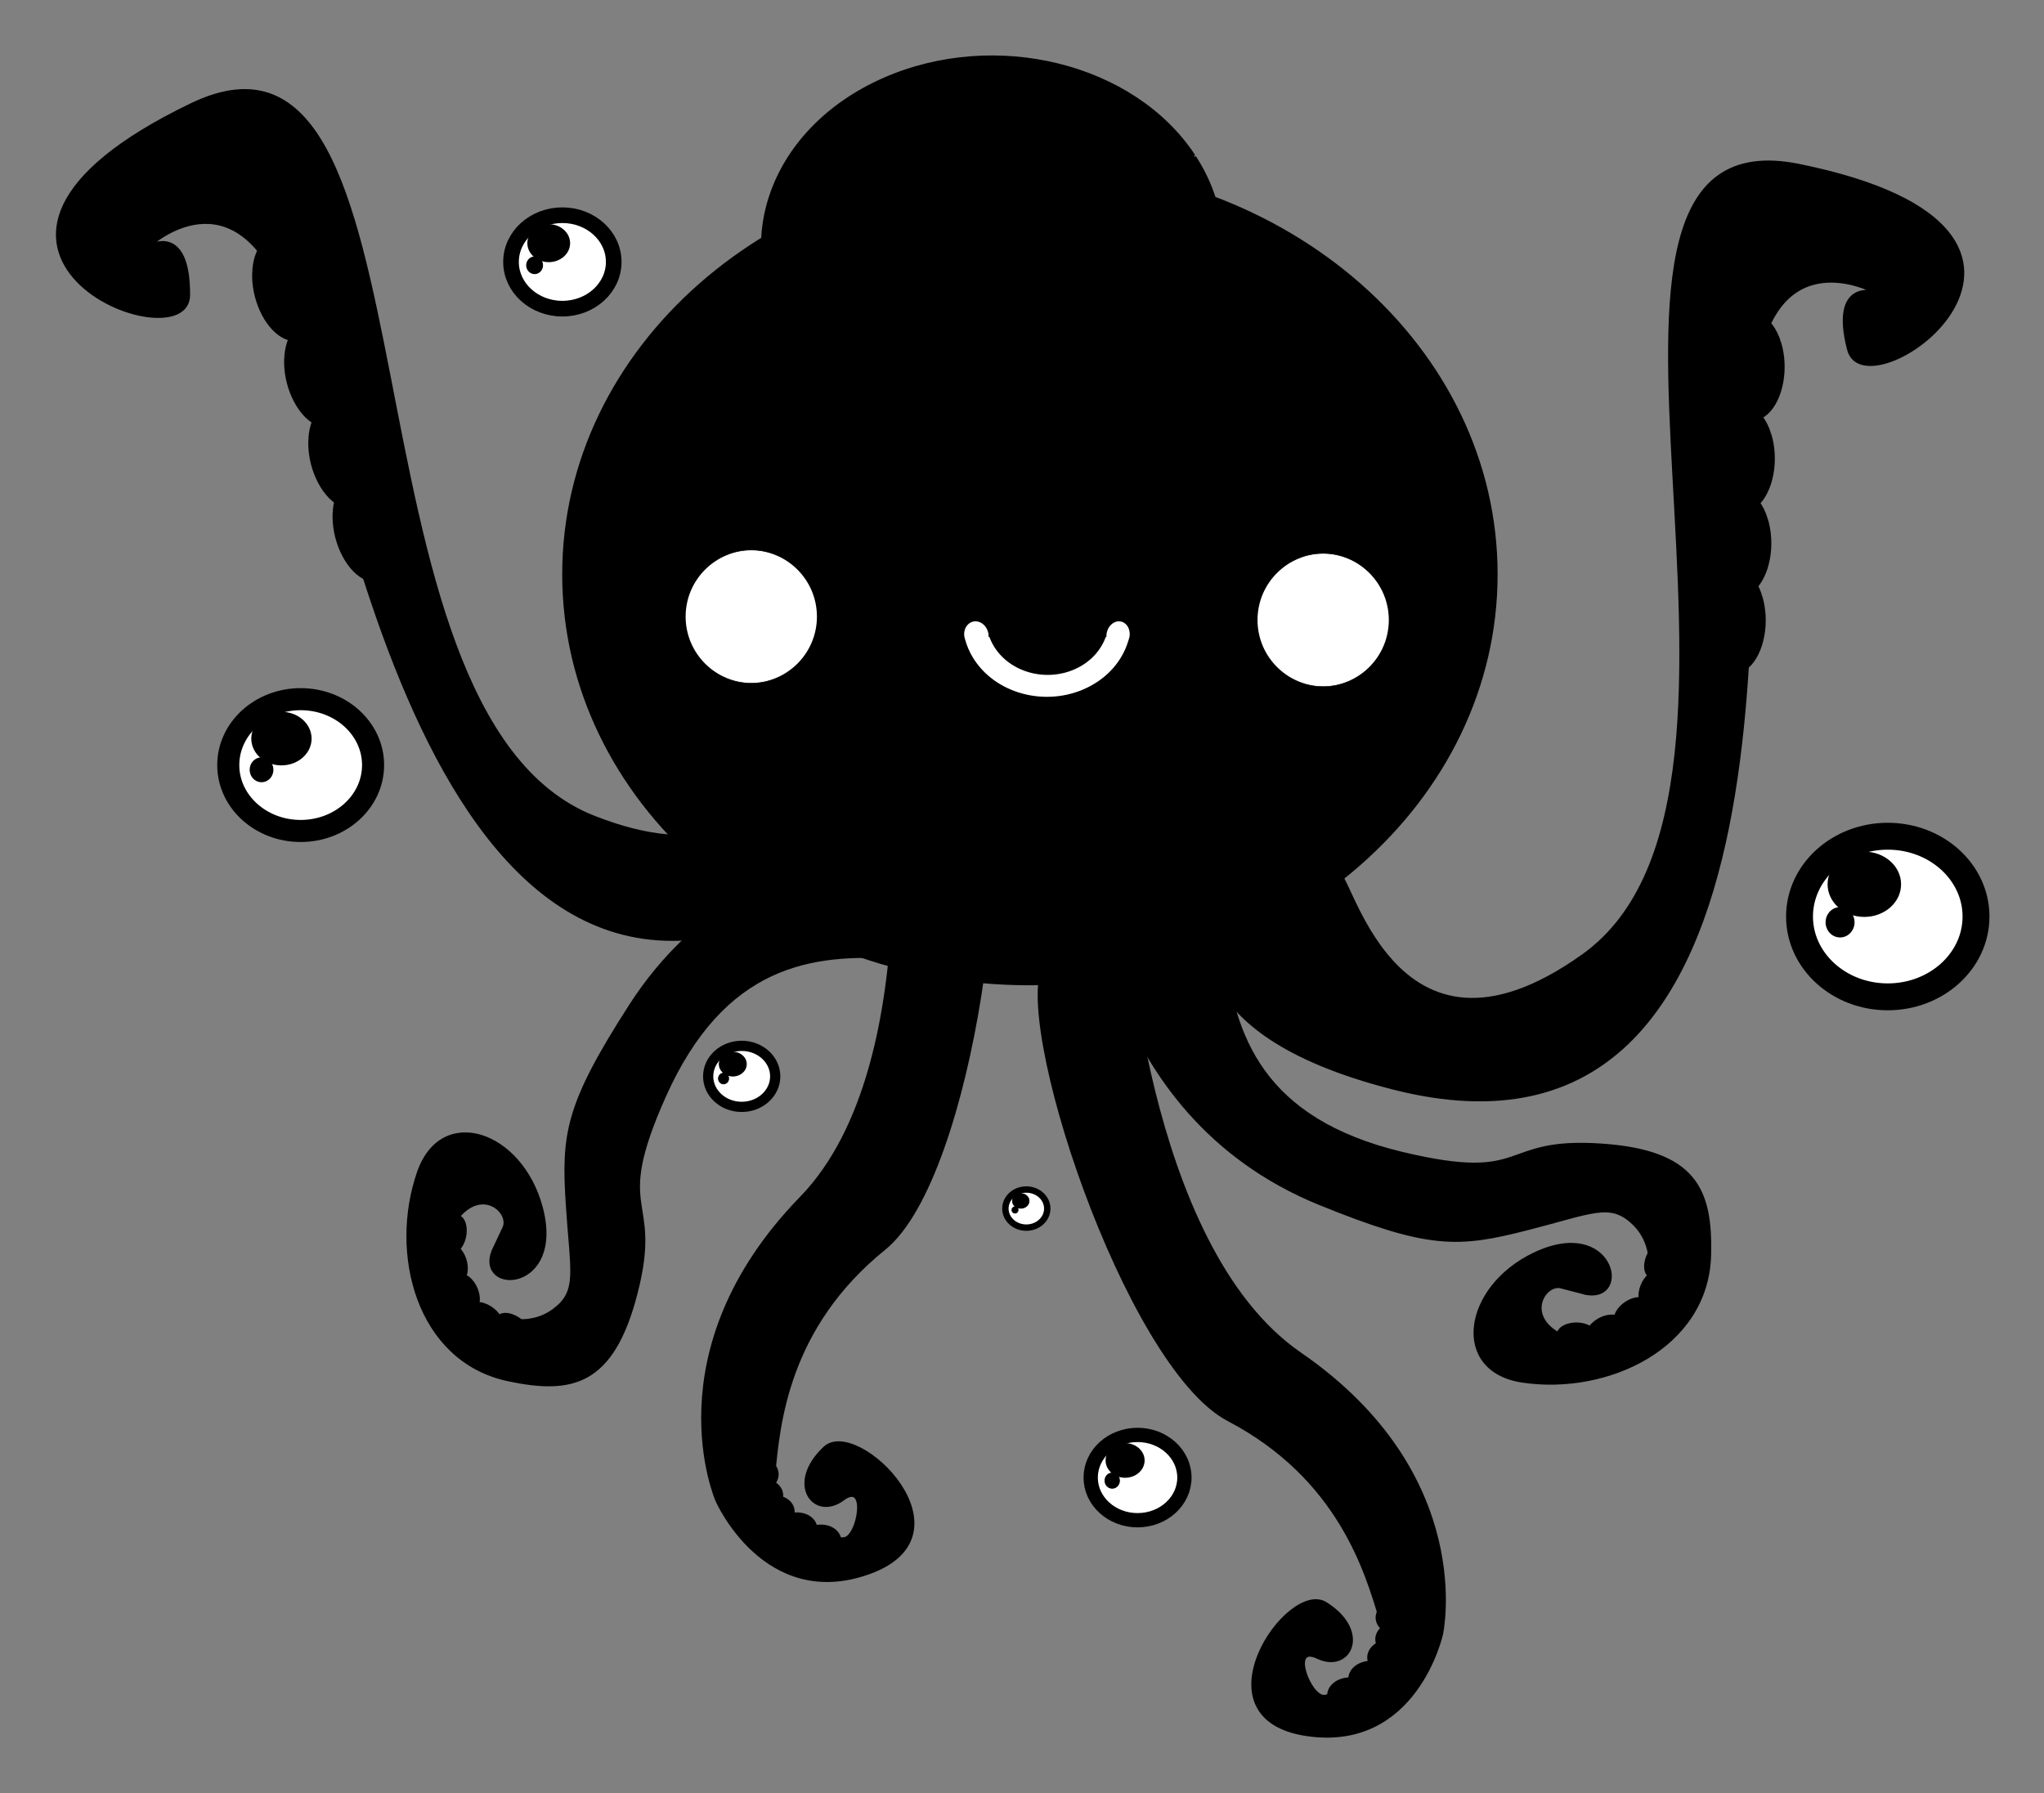 <?xml version="1.0" encoding="UTF-8" standalone="no"?>
<!-- Created with Inkscape (http://www.inkscape.org/) -->

<svg
   xmlns:dc="http://purl.org/dc/elements/1.1/"
   xmlns:cc="http://creativecommons.org/ns#"
   xmlns:rdf="http://www.w3.org/1999/02/22-rdf-syntax-ns#"
   xmlns:svg="http://www.w3.org/2000/svg"
   xmlns="http://www.w3.org/2000/svg"
   xmlns:sodipodi="http://sodipodi.sourceforge.net/DTD/sodipodi-0.dtd"
   xmlns:inkscape="http://www.inkscape.org/namespaces/inkscape"
   width="737.232"
   height="646.729"
   id="svg2"
   version="1.1"
   inkscape:version="0.48.4 r9939"
   sodipodi:docname="greppy.svg"
   inkscape:export-filename="/home/jack/Desktop/X/Projects/Coding/Node.js/greppy/greppy-demo/public/img/logos/thumbs/greppy.png"
   inkscape:export-xdpi="31.740337"
   inkscape:export-ydpi="31.740337">
  <rect width="100%" height="100%" fill="#808080" stroke="none"/>
  <defs
     id="defs4" />
  <sodipodi:namedview
     id="base"
     pagecolor="#ffffff"
     bordercolor="#666666"
     borderopacity="1.0"
     inkscape:pageopacity="0.0"
     inkscape:pageshadow="2"
     inkscape:zoom="0.98994949"
     inkscape:cx="225.10754"
     inkscape:cy="358.40319"
     inkscape:document-units="px"
     inkscape:current-layer="layer1"
     showgrid="false"
     inkscape:window-width="1920"
     inkscape:window-height="1025"
     inkscape:window-x="-3"
     inkscape:window-y="32"
     inkscape:window-maximized="1"
     fit-margin-top="20"
     fit-margin-left="20"
     fit-margin-right="20"
     fit-margin-bottom="20" />
  <g
     inkscape:label="Ebene 1"
     inkscape:groupmode="layer"
     id="layer1"
     transform="translate(17.409,-269.184)">
    <path
       sodipodi:type="arc"
       style="fill:#000000;fill-opacity:1;stroke:#000000;stroke-width:1;stroke-linecap:butt;stroke-miterlimit:4;stroke-opacity:1;stroke-dasharray:none"
       id="path2985"
       sodipodi:cx="390.42395"
       sodipodi:cy="520.26434"
       sodipodi:rx="168.1904"
       sodipodi:ry="147.7348"
       d="m 558.614,520.264 c 0,81.592 -75.301,147.735 -168.19,147.735 -92.889,0 -168.19,-66.143 -168.19,-147.735 0,-81.592 75.301,-147.735 168.19,-147.735 92.889,0 168.19,66.143 168.19,147.735 z"
       transform="translate(-36.365,-43.942)" />
    <path
       sodipodi:type="arc"
       style="fill:#ffffff;fill-opacity:1;stroke:#000000;stroke-width:1;stroke-linecap:butt;stroke-miterlimit:4;stroke-opacity:1;stroke-dasharray:none"
       id="path2987"
       sodipodi:cx="279.30719"
       sodipodi:cy="595.26813"
       sodipodi:rx="32.324883"
       sodipodi:ry="125.76399"
       d="m 311.632,595.268 c 0,69.458 -14.472,125.764 -32.325,125.764 -17.853,0 -32.325,-56.306 -32.325,-125.764 0,-69.458 14.472,-125.764 32.325,-125.764 17.853,0 32.325,56.306 32.325,125.764 z"
       transform="matrix(0.744,0,0,0.191,45.758,377.888)" />
    <path
       sodipodi:type="arc"
       style="fill:#ffffff;fill-opacity:1;stroke:#000000;stroke-width:1;stroke-linecap:butt;stroke-miterlimit:4;stroke-opacity:1;stroke-dasharray:none"
       id="path2987-5"
       sodipodi:cx="279.30719"
       sodipodi:cy="595.26813"
       sodipodi:rx="32.324883"
       sodipodi:ry="125.76399"
       d="m 311.632,595.268 c 0,69.458 -14.472,125.764 -32.325,125.764 -17.853,0 -32.325,-56.306 -32.325,-125.764 0,-69.458 14.472,-125.764 32.325,-125.764 17.853,0 32.325,56.306 32.325,125.764 z"
       transform="matrix(0.744,0,0,0.191,252.029,379.107)" />
    <path
       style="fill:#ffffff;fill-opacity:1;stroke:#000000;stroke-width:0.671;stroke-linecap:butt;stroke-miterlimit:4;stroke-opacity:1;stroke-dasharray:none"
       d="m 386.393,492.946 c -1.453,-0.078 -2.97,0.674 -4,2.156 -0.728,1.047 -1.076,2.291 -1.094,3.5 l -0.125,0 c -1.632,4.704 -5.224,8.872 -10.469,11.375 -10.586,5.052 -23.75,1.486 -29.406,-7.969 -0.664,-1.109 -1.19,-2.248 -1.594,-3.406 l -0.188,0 c -0.019,-1.207 -0.398,-2.455 -1.156,-3.5 -1.717,-2.368 -4.704,-2.855 -6.688,-1.094 -1.254,1.114 -1.826,2.861 -1.625,4.594 l -0.031,0 c 0.043,0.2 0.108,0.394 0.156,0.594 0.043,0.199 0.093,0.398 0.156,0.594 0.602,2.233 1.513,4.443 2.781,6.562 7.997,13.367 26.596,18.392 41.562,11.25 7.78,-3.713 13.019,-9.985 15.156,-17.031 0.014,-0.03 0.018,-0.064 0.031,-0.094 0.041,-0.136 0.087,-0.27 0.125,-0.406 0.155,-0.428 0.283,-0.869 0.344,-1.312 0.007,-0.052 0.025,-0.104 0.031,-0.156 0.193,-1.736 -0.328,-3.478 -1.531,-4.594 -0.714,-0.661 -1.566,-1.016 -2.438,-1.062 z"
       id="path3007"
       inkscape:connector-curvature="0" />
    <g
       id="g3139">
      <path
         sodipodi:nodetypes="cssscsscc"
         inkscape:connector-curvature="0"
         id="path3103"
         d="m 465,584.505 c 3.948,-5.089 18.85,79.112 88.571,29.286 84.127,-60.12 -22.776,-305.441 77.857,-285 117.815,23.931 24.286,91.429 17.857,66.429 -6.429,-25 9.286,-20.714 9.286,-20.714 0,0 -36.429,-20 -42.857,30.714 C 609.286,455.934 639.288,701.099 485,661.648 403.07,640.698 425.111,602.664 411.429,609.505 z"
         style="fill:#000000;stroke:#000000;stroke-width:1px;stroke-linecap:butt;stroke-linejoin:miter;stroke-opacity:1" />
      <path
         transform="matrix(0.72,0,0,0.908,171.896,26.776)"
         sodipodi:open="true"
         sodipodi:end="12.07019"
         sodipodi:start="5.7924474"
         d="m 628.71,402.805 c 4.141,10.21 1.215,22.91 -6.534,28.365 -7.75,5.456 -17.389,1.601 -21.53,-8.609 -4.141,-10.21 -1.215,-22.91 6.534,-28.365 7.72,-5.435 17.322,-1.633 21.489,8.508"
         sodipodi:ry="20.960665"
         sodipodi:rx="15.909903"
         sodipodi:cy="412.68307"
         sodipodi:cx="614.6778"
         id="path3105"
         style="fill:#000000;fill-opacity:1;stroke:#000000;stroke-width:1;stroke-linecap:butt;stroke-miterlimit:4;stroke-opacity:1;stroke-dasharray:none"
         sodipodi:type="arc" />
      <path
         transform="matrix(0.72,0,0,0.908,168.36,59.858)"
         sodipodi:open="true"
         sodipodi:end="12.07019"
         sodipodi:start="5.7924474"
         d="m 628.71,402.805 c 4.141,10.21 1.215,22.91 -6.534,28.365 -7.75,5.456 -17.389,1.601 -21.53,-8.609 -4.141,-10.21 -1.215,-22.91 6.534,-28.365 7.72,-5.435 17.322,-1.633 21.489,8.508"
         sodipodi:ry="20.960665"
         sodipodi:rx="15.909903"
         sodipodi:cy="412.68307"
         sodipodi:cx="614.6778"
         id="path3105-6"
         style="fill:#000000;fill-opacity:1;stroke:#000000;stroke-width:1;stroke-linecap:butt;stroke-miterlimit:4;stroke-opacity:1;stroke-dasharray:none"
         sodipodi:type="arc" />
      <path
         transform="matrix(0.72,0,0,0.908,167.097,90.415)"
         sodipodi:open="true"
         sodipodi:end="12.07019"
         sodipodi:start="5.7924474"
         d="m 628.71,402.805 c 4.141,10.21 1.215,22.91 -6.534,28.365 -7.75,5.456 -17.389,1.601 -21.53,-8.609 -4.141,-10.21 -1.215,-22.91 6.534,-28.365 7.72,-5.435 17.322,-1.633 21.489,8.508"
         sodipodi:ry="20.960665"
         sodipodi:rx="15.909903"
         sodipodi:cy="412.68307"
         sodipodi:cx="614.6778"
         id="path3105-4"
         style="fill:#000000;fill-opacity:1;stroke:#000000;stroke-width:1;stroke-linecap:butt;stroke-miterlimit:4;stroke-opacity:1;stroke-dasharray:none"
         sodipodi:type="arc" />
      <path
         transform="matrix(0.72,0,0,0.908,165.077,118.195)"
         sodipodi:open="true"
         sodipodi:end="12.07019"
         sodipodi:start="5.7924474"
         d="m 628.71,402.805 c 4.141,10.21 1.215,22.91 -6.534,28.365 -7.75,5.456 -17.389,1.601 -21.53,-8.609 -4.141,-10.21 -1.215,-22.91 6.534,-28.365 7.72,-5.435 17.322,-1.633 21.489,8.508"
         sodipodi:ry="20.960665"
         sodipodi:rx="15.909903"
         sodipodi:cy="412.68307"
         sodipodi:cx="614.6778"
         id="path3105-1"
         style="fill:#000000;fill-opacity:1;stroke:#000000;stroke-width:1;stroke-linecap:butt;stroke-miterlimit:4;stroke-opacity:1;stroke-dasharray:none"
         sodipodi:type="arc" />
    </g>
    <g
       transform="matrix(-0.969,0.245,0.245,0.969,582.986,-166.449)"
       id="g3139-5">
      <path
         sodipodi:nodetypes="cssscsscc"
         inkscape:connector-curvature="0"
         id="path3103-8"
         d="m 465,584.505 c 3.948,-5.089 18.85,79.112 88.571,29.286 84.127,-60.12 -22.776,-305.441 77.857,-285 117.815,23.931 24.286,91.429 17.857,66.429 -6.429,-25 9.286,-20.714 9.286,-20.714 0,0 -36.429,-20 -42.857,30.714 C 609.286,455.934 639.288,701.099 485,661.648 403.07,640.698 425.111,602.664 411.429,609.505 z"
         style="fill:#000000;stroke:#000000;stroke-width:1px;stroke-linecap:butt;stroke-linejoin:miter;stroke-opacity:1" />
      <path
         transform="matrix(0.72,0,0,0.908,171.896,26.776)"
         sodipodi:open="true"
         sodipodi:end="12.07019"
         sodipodi:start="5.7924474"
         d="m 628.71,402.805 c 4.141,10.21 1.215,22.91 -6.534,28.365 -7.75,5.456 -17.389,1.601 -21.53,-8.609 -4.141,-10.21 -1.215,-22.91 6.534,-28.365 7.72,-5.435 17.322,-1.633 21.489,8.508"
         sodipodi:ry="20.960665"
         sodipodi:rx="15.909903"
         sodipodi:cy="412.68307"
         sodipodi:cx="614.6778"
         id="path3105-9"
         style="fill:#000000;fill-opacity:1;stroke:#000000;stroke-width:1;stroke-linecap:butt;stroke-miterlimit:4;stroke-opacity:1;stroke-dasharray:none"
         sodipodi:type="arc" />
      <path
         transform="matrix(0.72,0,0,0.908,168.36,59.858)"
         sodipodi:open="true"
         sodipodi:end="12.07019"
         sodipodi:start="5.7924474"
         d="m 628.71,402.805 c 4.141,10.21 1.215,22.91 -6.534,28.365 -7.75,5.456 -17.389,1.601 -21.53,-8.609 -4.141,-10.21 -1.215,-22.91 6.534,-28.365 7.72,-5.435 17.322,-1.633 21.489,8.508"
         sodipodi:ry="20.960665"
         sodipodi:rx="15.909903"
         sodipodi:cy="412.68307"
         sodipodi:cx="614.6778"
         id="path3105-6-1"
         style="fill:#000000;fill-opacity:1;stroke:#000000;stroke-width:1;stroke-linecap:butt;stroke-miterlimit:4;stroke-opacity:1;stroke-dasharray:none"
         sodipodi:type="arc" />
      <path
         transform="matrix(0.72,0,0,0.908,167.097,90.415)"
         sodipodi:open="true"
         sodipodi:end="12.07019"
         sodipodi:start="5.7924474"
         d="m 628.71,402.805 c 4.141,10.21 1.215,22.91 -6.534,28.365 -7.75,5.456 -17.389,1.601 -21.53,-8.609 -4.141,-10.21 -1.215,-22.91 6.534,-28.365 7.72,-5.435 17.322,-1.633 21.489,8.508"
         sodipodi:ry="20.960665"
         sodipodi:rx="15.909903"
         sodipodi:cy="412.68307"
         sodipodi:cx="614.6778"
         id="path3105-4-2"
         style="fill:#000000;fill-opacity:1;stroke:#000000;stroke-width:1;stroke-linecap:butt;stroke-miterlimit:4;stroke-opacity:1;stroke-dasharray:none"
         sodipodi:type="arc" />
      <path
         transform="matrix(0.72,0,0,0.908,165.077,118.195)"
         sodipodi:open="true"
         sodipodi:end="12.07019"
         sodipodi:start="5.7924474"
         d="m 628.71,402.805 c 4.141,10.21 1.215,22.91 -6.534,28.365 -7.75,5.456 -17.389,1.601 -21.53,-8.609 -4.141,-10.21 -1.215,-22.91 6.534,-28.365 7.72,-5.435 17.322,-1.633 21.489,8.508"
         sodipodi:ry="20.960665"
         sodipodi:rx="15.909903"
         sodipodi:cy="412.68307"
         sodipodi:cx="614.6778"
         id="path3105-1-2"
         style="fill:#000000;fill-opacity:1;stroke:#000000;stroke-width:1;stroke-linecap:butt;stroke-miterlimit:4;stroke-opacity:1;stroke-dasharray:none"
         sodipodi:type="arc" />
    </g>
    <g
       id="g3257">
      <path
         sodipodi:nodetypes="cssssssccssssssc"
         inkscape:connector-curvature="0"
         id="path3181"
         d="m 554.61,735.735 c 16.498,2.961 9.69,-27.962 -18.831,-14.224 -25.24,12.158 -29.579,41.974 -4.183,45.839 30.501,4.642 66.815,-12.107 67.665,-45.518 0.6,-23.549 -5.232,-37.401 -39.131,-39.692 -37.376,-2.525 -25.254,14.142 -71.721,3.03 -50.901,-12.172 -61.114,-42.426 -64.65,-73.741 -3.536,-31.315 1.01,-37.376 1.01,-37.376 l -48.992,7.071 c 0,0 2.02,89.398 82.833,122.228 39.443,16.024 49.904,15.435 74.751,9.091 23.739,-6.061 29.887,-9.865 38.156,-2.173 8.693,8.085 7.03,21.005 2.881,28.311 -3.497,6.157 -23.936,15.066 -30.007,11.467 -11.717,-6.946 -4.48,-18.133 1.239,-16.652 10.595,2.745 8.979,2.336 8.979,2.336 z"
         style="fill:#000000;stroke:#000000;stroke-width:1px;stroke-linecap:butt;stroke-linejoin:miter;stroke-opacity:1" />
      <path
         sodipodi:open="true"
         sodipodi:end="12.07019"
         sodipodi:start="5.7924474"
         d="m 556.956,748.701 c 1.709,1.876 0.502,4.209 -2.697,5.212 -3.198,1.002 -7.177,0.294 -8.886,-1.582 -1.709,-1.876 -0.502,-4.209 2.697,-5.212 3.186,-0.999 7.149,-0.3 8.869,1.563"
         sodipodi:ry="3.8512065"
         sodipodi:rx="6.5659914"
         sodipodi:cy="750.51599"
         sodipodi:cx="551.16449"
         id="path3183"
         style="fill:#000000;fill-opacity:1;stroke:#000000;stroke-width:1;stroke-linecap:butt;stroke-miterlimit:4;stroke-opacity:1;stroke-dasharray:none"
         sodipodi:type="arc" />
      <path
         sodipodi:open="true"
         sodipodi:end="12.07019"
         sodipodi:start="5.7924474"
         d="m 556.956,748.701 c 1.709,1.876 0.502,4.209 -2.697,5.212 -3.198,1.002 -7.177,0.294 -8.886,-1.582 -1.709,-1.876 -0.502,-4.209 2.697,-5.212 3.186,-0.999 7.149,-0.3 8.869,1.563"
         sodipodi:ry="3.8512065"
         sodipodi:rx="6.5659914"
         sodipodi:cy="750.51599"
         sodipodi:cx="551.16449"
         id="path3183-8"
         style="fill:#000000;fill-opacity:1;stroke:#000000;stroke-width:1;stroke-linecap:butt;stroke-miterlimit:4;stroke-opacity:1;stroke-dasharray:none"
         sodipodi:type="arc"
         transform="matrix(0.887,-0.463,0.463,0.887,-274.999,337.875)" />
      <path
         sodipodi:open="true"
         sodipodi:end="12.07019"
         sodipodi:start="5.7924474"
         d="m 556.956,748.701 c 1.709,1.876 0.502,4.209 -2.697,5.212 -3.198,1.002 -7.177,0.294 -8.886,-1.582 -1.709,-1.876 -0.502,-4.209 2.697,-5.212 3.186,-0.999 7.149,-0.3 8.869,1.563"
         sodipodi:ry="3.8512065"
         sodipodi:rx="6.5659914"
         sodipodi:cy="750.51599"
         sodipodi:cx="551.16449"
         id="path3183-8-4"
         style="fill:#000000;fill-opacity:1;stroke:#000000;stroke-width:1;stroke-linecap:butt;stroke-miterlimit:4;stroke-opacity:1;stroke-dasharray:none"
         sodipodi:type="arc"
         transform="matrix(0.819,-0.573,0.573,0.819,-310.429,443.598)" />
      <path
         sodipodi:open="true"
         sodipodi:end="12.07019"
         sodipodi:start="5.7924474"
         d="m 556.956,748.701 c 1.709,1.876 0.502,4.209 -2.697,5.212 -3.198,1.002 -7.177,0.294 -8.886,-1.582 -1.709,-1.876 -0.502,-4.209 2.697,-5.212 3.186,-0.999 7.149,-0.3 8.869,1.563"
         sodipodi:ry="3.8512065"
         sodipodi:rx="6.5659914"
         sodipodi:cy="750.51599"
         sodipodi:cx="551.16449"
         id="path3183-8-4-6"
         style="fill:#000000;fill-opacity:1;stroke:#000000;stroke-width:1;stroke-linecap:butt;stroke-miterlimit:4;stroke-opacity:1;stroke-dasharray:none"
         sodipodi:type="arc"
         transform="matrix(0.415,-0.91,0.91,0.415,-333.195,924.105)" />
      <path
         sodipodi:open="true"
         sodipodi:end="12.07019"
         sodipodi:start="5.7924474"
         d="m 556.956,748.701 c 1.709,1.876 0.502,4.209 -2.697,5.212 -3.198,1.002 -7.177,0.294 -8.886,-1.582 -1.709,-1.876 -0.502,-4.209 2.697,-5.212 3.186,-0.999 7.149,-0.3 8.869,1.563"
         sodipodi:ry="3.8512065"
         sodipodi:rx="6.5659914"
         sodipodi:cy="750.51599"
         sodipodi:cx="551.16449"
         id="path3183-8-4-6-5"
         style="fill:#000000;fill-opacity:1;stroke:#000000;stroke-width:1;stroke-linecap:butt;stroke-miterlimit:4;stroke-opacity:1;stroke-dasharray:none"
         sodipodi:type="arc"
         transform="matrix(0.415,-0.91,0.91,0.415,-331.174,913.625)" />
    </g>
    <g
       transform="matrix(-0.184,0.983,-0.983,-0.184,985.639,310.601)"
       id="g3257-1">
      <path
         sodipodi:nodetypes="cssssssccssssssc"
         inkscape:connector-curvature="0"
         id="path3181-5"
         d="m 554.61,735.735 c 16.498,2.961 9.69,-27.962 -18.831,-14.224 -25.24,12.158 -29.579,41.974 -4.183,45.839 30.501,4.642 66.815,-12.107 67.665,-45.518 0.6,-23.549 -5.232,-37.401 -39.131,-39.692 -37.376,-2.525 -25.254,14.142 -71.721,3.03 -50.901,-12.172 -61.114,-42.426 -64.65,-73.741 -3.536,-31.315 1.01,-37.376 1.01,-37.376 l -48.992,7.071 c 0,0 2.02,89.398 82.833,122.228 39.443,16.024 49.904,15.435 74.751,9.091 23.739,-6.061 29.887,-9.865 38.156,-2.173 8.693,8.085 7.03,21.005 2.881,28.311 -3.497,6.157 -23.936,15.066 -30.007,11.467 -11.717,-6.946 -4.48,-18.133 1.239,-16.652 10.595,2.745 8.979,2.336 8.979,2.336 z"
         style="fill:#000000;stroke:#000000;stroke-width:1px;stroke-linecap:butt;stroke-linejoin:miter;stroke-opacity:1" />
      <path
         sodipodi:open="true"
         sodipodi:end="12.07019"
         sodipodi:start="5.7924474"
         d="m 556.956,748.701 c 1.709,1.876 0.502,4.209 -2.697,5.212 -3.198,1.002 -7.177,0.294 -8.886,-1.582 -1.709,-1.876 -0.502,-4.209 2.697,-5.212 3.186,-0.999 7.149,-0.3 8.869,1.563"
         sodipodi:ry="3.8512065"
         sodipodi:rx="6.5659914"
         sodipodi:cy="750.51599"
         sodipodi:cx="551.16449"
         id="path3183-5"
         style="fill:#000000;fill-opacity:1;stroke:#000000;stroke-width:1;stroke-linecap:butt;stroke-miterlimit:4;stroke-opacity:1;stroke-dasharray:none"
         sodipodi:type="arc" />
      <path
         sodipodi:open="true"
         sodipodi:end="12.07019"
         sodipodi:start="5.7924474"
         d="m 556.956,748.701 c 1.709,1.876 0.502,4.209 -2.697,5.212 -3.198,1.002 -7.177,0.294 -8.886,-1.582 -1.709,-1.876 -0.502,-4.209 2.697,-5.212 3.186,-0.999 7.149,-0.3 8.869,1.563"
         sodipodi:ry="3.8512065"
         sodipodi:rx="6.5659914"
         sodipodi:cy="750.51599"
         sodipodi:cx="551.16449"
         id="path3183-8-5"
         style="fill:#000000;fill-opacity:1;stroke:#000000;stroke-width:1;stroke-linecap:butt;stroke-miterlimit:4;stroke-opacity:1;stroke-dasharray:none"
         sodipodi:type="arc"
         transform="matrix(0.887,-0.463,0.463,0.887,-274.999,337.875)" />
      <path
         sodipodi:open="true"
         sodipodi:end="12.07019"
         sodipodi:start="5.7924474"
         d="m 556.956,748.701 c 1.709,1.876 0.502,4.209 -2.697,5.212 -3.198,1.002 -7.177,0.294 -8.886,-1.582 -1.709,-1.876 -0.502,-4.209 2.697,-5.212 3.186,-0.999 7.149,-0.3 8.869,1.563"
         sodipodi:ry="3.8512065"
         sodipodi:rx="6.5659914"
         sodipodi:cy="750.51599"
         sodipodi:cx="551.16449"
         id="path3183-8-4-4"
         style="fill:#000000;fill-opacity:1;stroke:#000000;stroke-width:1;stroke-linecap:butt;stroke-miterlimit:4;stroke-opacity:1;stroke-dasharray:none"
         sodipodi:type="arc"
         transform="matrix(0.819,-0.573,0.573,0.819,-310.429,443.598)" />
      <path
         sodipodi:open="true"
         sodipodi:end="12.07019"
         sodipodi:start="5.7924474"
         d="m 556.956,748.701 c 1.709,1.876 0.502,4.209 -2.697,5.212 -3.198,1.002 -7.177,0.294 -8.886,-1.582 -1.709,-1.876 -0.502,-4.209 2.697,-5.212 3.186,-0.999 7.149,-0.3 8.869,1.563"
         sodipodi:ry="3.8512065"
         sodipodi:rx="6.5659914"
         sodipodi:cy="750.51599"
         sodipodi:cx="551.16449"
         id="path3183-8-4-6-7"
         style="fill:#000000;fill-opacity:1;stroke:#000000;stroke-width:1;stroke-linecap:butt;stroke-miterlimit:4;stroke-opacity:1;stroke-dasharray:none"
         sodipodi:type="arc"
         transform="matrix(0.415,-0.91,0.91,0.415,-333.195,924.105)" />
      <path
         sodipodi:open="true"
         sodipodi:end="12.07019"
         sodipodi:start="5.7924474"
         d="m 556.956,748.701 c 1.709,1.876 0.502,4.209 -2.697,5.212 -3.198,1.002 -7.177,0.294 -8.886,-1.582 -1.709,-1.876 -0.502,-4.209 2.697,-5.212 3.186,-0.999 7.149,-0.3 8.869,1.563"
         sodipodi:ry="3.8512065"
         sodipodi:rx="6.5659914"
         sodipodi:cy="750.51599"
         sodipodi:cx="551.16449"
         id="path3183-8-4-6-5-2"
         style="fill:#000000;fill-opacity:1;stroke:#000000;stroke-width:1;stroke-linecap:butt;stroke-miterlimit:4;stroke-opacity:1;stroke-dasharray:none"
         sodipodi:type="arc"
         transform="matrix(0.415,-0.91,0.91,0.415,-331.174,913.625)" />
    </g>
    <g
       id="g3390">
      <path
         sodipodi:nodetypes="cscsssssssc"
         inkscape:connector-curvature="0"
         id="path3301"
         d="m 388.386,596.929 c 0,0 6.473,121.499 63.09,160.472 63.822,43.933 51.081,101.206 51.081,101.206 0,0 -9.195,41.96 -48.491,36.276 -41.172,-5.955 -6.986,-55.923 6.652,-47.424 16.279,10.145 8.684,25.072 -2.903,19.535 -10.067,-4.811 -2.858,14.178 2.29,13.992 5.147,-0.186 25.599,-10.242 20.409,-27.698 -5.19,-17.455 -15.065,-51.127 -54.893,-72.004 -36.986,-19.388 -78.747,-146.475 -65.877,-165.084 16.977,-24.548 28.643,-19.273 28.643,-19.273 z"
         style="fill:#000000;stroke:#000000;stroke-width:1px;stroke-linecap:butt;stroke-linejoin:miter;stroke-opacity:1" />
      <path
         sodipodi:open="true"
         sodipodi:end="12.07019"
         sodipodi:start="5.7924474"
         d="m 476.143,877.873 c 1.988,2.922 0.584,6.555 -3.138,8.117 -3.721,1.561 -8.35,0.458 -10.338,-2.463 -1.988,-2.922 -0.584,-6.555 3.138,-8.117 3.707,-1.555 8.317,-0.467 10.318,2.435"
         sodipodi:ry="5.9977808"
         sodipodi:rx="7.6392784"
         sodipodi:cy="880.6994"
         sodipodi:cx="469.40527"
         id="path3303"
         style="fill:#000000;fill-opacity:1;stroke:#000000;stroke-width:1;stroke-linecap:butt;stroke-miterlimit:4;stroke-opacity:1;stroke-dasharray:none"
         sodipodi:type="arc" />
      <path
         sodipodi:open="true"
         sodipodi:end="12.07019"
         sodipodi:start="5.7924474"
         d="m 476.143,877.873 c 1.988,2.922 0.584,6.555 -3.138,8.117 -3.721,1.561 -8.35,0.458 -10.338,-2.463 -1.988,-2.922 -0.584,-6.555 3.138,-8.117 3.707,-1.555 8.317,-0.467 10.318,2.435"
         sodipodi:ry="5.9977808"
         sodipodi:rx="7.6392784"
         sodipodi:cy="880.6994"
         sodipodi:cx="469.40527"
         id="path3303-4"
         style="fill:#000000;fill-opacity:1;stroke:#000000;stroke-width:1;stroke-linecap:butt;stroke-miterlimit:4;stroke-opacity:1;stroke-dasharray:none"
         sodipodi:type="arc"
         transform="translate(7.639,-5.998)" />
      <path
         sodipodi:open="true"
         sodipodi:end="12.07019"
         sodipodi:start="5.7924474"
         d="m 476.143,877.873 c 1.988,2.922 0.584,6.555 -3.138,8.117 -3.721,1.561 -8.35,0.458 -10.338,-2.463 -1.988,-2.922 -0.584,-6.555 3.138,-8.117 3.707,-1.555 8.317,-0.467 10.318,2.435"
         sodipodi:ry="5.9977808"
         sodipodi:rx="7.6392784"
         sodipodi:cy="880.6994"
         sodipodi:cx="469.40527"
         id="path3303-4-5"
         style="fill:#000000;fill-opacity:1;stroke:#000000;stroke-width:1;stroke-linecap:butt;stroke-miterlimit:4;stroke-opacity:1;stroke-dasharray:none"
         sodipodi:type="arc"
         transform="translate(14.458,-13.7)" />
      <path
         sodipodi:open="true"
         sodipodi:end="12.07019"
         sodipodi:start="5.7924474"
         d="m 476.143,877.873 c 1.988,2.922 0.584,6.555 -3.138,8.117 -3.721,1.561 -8.35,0.458 -10.338,-2.463 -1.988,-2.922 -0.584,-6.555 3.138,-8.117 3.707,-1.555 8.317,-0.467 10.318,2.435"
         sodipodi:ry="5.9977808"
         sodipodi:rx="7.6392784"
         sodipodi:cy="880.6994"
         sodipodi:cx="469.40527"
         id="path3303-4-5-3"
         style="fill:#000000;fill-opacity:1;stroke:#000000;stroke-width:1;stroke-linecap:butt;stroke-miterlimit:4;stroke-opacity:1;stroke-dasharray:none"
         sodipodi:type="arc"
         transform="translate(17.362,-20.266)" />
      <path
         sodipodi:open="true"
         sodipodi:end="12.07019"
         sodipodi:start="5.7924474"
         d="m 476.143,877.873 c 1.988,2.922 0.584,6.555 -3.138,8.117 -3.721,1.561 -8.35,0.458 -10.338,-2.463 -1.988,-2.922 -0.584,-6.555 3.138,-8.117 3.707,-1.555 8.317,-0.467 10.318,2.435"
         sodipodi:ry="5.9977808"
         sodipodi:rx="7.6392784"
         sodipodi:cy="880.6994"
         sodipodi:cx="469.40527"
         id="path3303-4-5-3-7"
         style="fill:#000000;fill-opacity:1;stroke:#000000;stroke-width:1;stroke-linecap:butt;stroke-miterlimit:4;stroke-opacity:1;stroke-dasharray:none"
         sodipodi:type="arc"
         transform="translate(17.488,-28.095)" />
    </g>
    <g
       transform="matrix(-0.981,0.195,0.195,0.981,566.73,-129.859)"
       id="g3390-1">
      <path
         sodipodi:nodetypes="cscsssssssc"
         inkscape:connector-curvature="0"
         id="path3301-9"
         d="m 388.386,596.929 c 0,0 6.473,121.499 63.09,160.472 63.822,43.933 51.081,101.206 51.081,101.206 0,0 -9.195,41.96 -48.491,36.276 -41.172,-5.955 -6.986,-55.923 6.652,-47.424 16.279,10.145 8.684,25.072 -2.903,19.535 -10.067,-4.811 -2.858,14.178 2.29,13.992 5.147,-0.186 25.599,-10.242 20.409,-27.698 -5.19,-17.455 -15.065,-51.127 -54.893,-72.004 -36.986,-19.388 -78.747,-146.475 -65.877,-165.084 16.977,-24.548 28.643,-19.273 28.643,-19.273 z"
         style="fill:#000000;stroke:#000000;stroke-width:1px;stroke-linecap:butt;stroke-linejoin:miter;stroke-opacity:1" />
      <path
         sodipodi:open="true"
         sodipodi:end="12.07019"
         sodipodi:start="5.7924474"
         d="m 476.143,877.873 c 1.988,2.922 0.584,6.555 -3.138,8.117 -3.721,1.561 -8.35,0.458 -10.338,-2.463 -1.988,-2.922 -0.584,-6.555 3.138,-8.117 3.707,-1.555 8.317,-0.467 10.318,2.435"
         sodipodi:ry="5.9977808"
         sodipodi:rx="7.6392784"
         sodipodi:cy="880.6994"
         sodipodi:cx="469.40527"
         id="path3303-0"
         style="fill:#000000;fill-opacity:1;stroke:#000000;stroke-width:1;stroke-linecap:butt;stroke-miterlimit:4;stroke-opacity:1;stroke-dasharray:none"
         sodipodi:type="arc" />
      <path
         sodipodi:open="true"
         sodipodi:end="12.07019"
         sodipodi:start="5.7924474"
         d="m 476.143,877.873 c 1.988,2.922 0.584,6.555 -3.138,8.117 -3.721,1.561 -8.35,0.458 -10.338,-2.463 -1.988,-2.922 -0.584,-6.555 3.138,-8.117 3.707,-1.555 8.317,-0.467 10.318,2.435"
         sodipodi:ry="5.9977808"
         sodipodi:rx="7.6392784"
         sodipodi:cy="880.6994"
         sodipodi:cx="469.40527"
         id="path3303-4-6"
         style="fill:#000000;fill-opacity:1;stroke:#000000;stroke-width:1;stroke-linecap:butt;stroke-miterlimit:4;stroke-opacity:1;stroke-dasharray:none"
         sodipodi:type="arc"
         transform="translate(7.639,-5.998)" />
      <path
         sodipodi:open="true"
         sodipodi:end="12.07019"
         sodipodi:start="5.7924474"
         d="m 476.143,877.873 c 1.988,2.922 0.584,6.555 -3.138,8.117 -3.721,1.561 -8.35,0.458 -10.338,-2.463 -1.988,-2.922 -0.584,-6.555 3.138,-8.117 3.707,-1.555 8.317,-0.467 10.318,2.435"
         sodipodi:ry="5.9977808"
         sodipodi:rx="7.6392784"
         sodipodi:cy="880.6994"
         sodipodi:cx="469.40527"
         id="path3303-4-5-5"
         style="fill:#000000;fill-opacity:1;stroke:#000000;stroke-width:1;stroke-linecap:butt;stroke-miterlimit:4;stroke-opacity:1;stroke-dasharray:none"
         sodipodi:type="arc"
         transform="translate(14.458,-13.7)" />
      <path
         sodipodi:open="true"
         sodipodi:end="12.07019"
         sodipodi:start="5.7924474"
         d="m 476.143,877.873 c 1.988,2.922 0.584,6.555 -3.138,8.117 -3.721,1.561 -8.35,0.458 -10.338,-2.463 -1.988,-2.922 -0.584,-6.555 3.138,-8.117 3.707,-1.555 8.317,-0.467 10.318,2.435"
         sodipodi:ry="5.9977808"
         sodipodi:rx="7.6392784"
         sodipodi:cy="880.6994"
         sodipodi:cx="469.40527"
         id="path3303-4-5-3-9"
         style="fill:#000000;fill-opacity:1;stroke:#000000;stroke-width:1;stroke-linecap:butt;stroke-miterlimit:4;stroke-opacity:1;stroke-dasharray:none"
         sodipodi:type="arc"
         transform="translate(17.362,-20.266)" />
      <path
         sodipodi:open="true"
         sodipodi:end="12.07019"
         sodipodi:start="5.7924474"
         d="m 476.143,877.873 c 1.988,2.922 0.584,6.555 -3.138,8.117 -3.721,1.561 -8.35,0.458 -10.338,-2.463 -1.988,-2.922 -0.584,-6.555 3.138,-8.117 3.707,-1.555 8.317,-0.467 10.318,2.435"
         sodipodi:ry="5.9977808"
         sodipodi:rx="7.6392784"
         sodipodi:cy="880.6994"
         sodipodi:cx="469.40527"
         id="path3303-4-5-3-7-1"
         style="fill:#000000;fill-opacity:1;stroke:#000000;stroke-width:1;stroke-linecap:butt;stroke-miterlimit:4;stroke-opacity:1;stroke-dasharray:none"
         sodipodi:type="arc"
         transform="translate(17.488,-28.095)" />
    </g>
    <path
       sodipodi:type="arc"
       style="fill:#000000;fill-opacity:1;stroke:#000000;stroke-width:1;stroke-linecap:butt;stroke-miterlimit:4;stroke-opacity:1;stroke-dasharray:none"
       id="path3434"
       sodipodi:cx="377.79706"
       sodipodi:cy="346.77063"
       sodipodi:rx="82.832512"
       sodipodi:ry="68.185295"
       d="m 450.854,314.636 c 21.56,33.214 6.328,74.525 -34.02,92.273 -40.348,17.747 -90.535,5.209 -112.094,-28.004 -21.56,-33.214 -6.328,-74.525 34.02,-92.273 40.193,-17.679 90.185,-5.312 111.881,27.677"
       sodipodi:start="5.7924474"
       sodipodi:end="12.07019"
       sodipodi:open="true"
       transform="translate(-37.376,11.112)" />
    <g
       id="g4211"
       transform="matrix(0.708,0,0,0.708,183.225,165.437)">
      <path
         transform="translate(-5.051,23.234)"
         d="m 728.32,590.217 c 0,22.595 -20.126,40.911 -44.952,40.911 -24.826,0 -44.952,-18.317 -44.952,-40.911 0,-22.595 20.126,-40.911 44.952,-40.911 24.826,0 44.952,18.317 44.952,40.911 z"
         sodipodi:ry="40.911179"
         sodipodi:rx="44.95179"
         sodipodi:cy="590.21741"
         sodipodi:cx="683.36823"
         id="path3437"
         style="fill:#ffffff;fill-opacity:1;stroke:#000000;stroke-width:13.7;stroke-linecap:butt;stroke-miterlimit:4;stroke-opacity:1;stroke-dasharray:none"
         sodipodi:type="arc" />
      <path
         transform="matrix(1.545,0,0,1.372,-364.456,-240.474)"
         d="m 678.822,610.42 c 0,6.416 -5.201,11.617 -11.617,11.617 -6.416,0 -11.617,-5.201 -11.617,-11.617 0,-6.416 5.201,-11.617 11.617,-11.617 6.416,0 11.617,5.201 11.617,11.617 z"
         sodipodi:ry="11.616755"
         sodipodi:rx="11.616755"
         sodipodi:cy="610.42047"
         sodipodi:cx="667.20575"
         id="path4207"
         style="fill:#000000;fill-opacity:1;stroke:#000000;stroke-width:1;stroke-linecap:butt;stroke-miterlimit:4;stroke-opacity:1;stroke-dasharray:none"
         sodipodi:type="arc" />
      <path
         transform="translate(1.429,0.357)"
         d="m 659.464,616.023 c 0,3.994 -3.078,7.232 -6.875,7.232 -3.797,0 -6.875,-3.238 -6.875,-7.232 0,-3.994 3.078,-7.232 6.875,-7.232 3.797,0 6.875,3.238 6.875,7.232 z"
         sodipodi:ry="7.2321429"
         sodipodi:rx="6.875"
         sodipodi:cy="616.02289"
         sodipodi:cx="652.58929"
         id="path4209"
         style="fill:#000000;fill-opacity:1;stroke:#000000;stroke-width:1;stroke-linecap:butt;stroke-miterlimit:4;stroke-opacity:1;stroke-dasharray:none"
         sodipodi:type="arc" />
    </g>
    <g
       id="g4211-1"
       transform="matrix(0.376,0,0,0.376,137.837,571.458)">
      <path
         transform="translate(-5.051,23.234)"
         d="m 728.32,590.217 c 0,22.595 -20.126,40.911 -44.952,40.911 -24.826,0 -44.952,-18.317 -44.952,-40.911 0,-22.595 20.126,-40.911 44.952,-40.911 24.826,0 44.952,18.317 44.952,40.911 z"
         sodipodi:ry="40.911179"
         sodipodi:rx="44.95179"
         sodipodi:cy="590.21741"
         sodipodi:cx="683.36823"
         id="path3437-5"
         style="fill:#ffffff;fill-opacity:1;stroke:#000000;stroke-width:13.7;stroke-linecap:butt;stroke-miterlimit:4;stroke-opacity:1;stroke-dasharray:none"
         sodipodi:type="arc" />
      <path
         transform="matrix(1.545,0,0,1.372,-364.456,-240.474)"
         d="m 678.822,610.42 c 0,6.416 -5.201,11.617 -11.617,11.617 -6.416,0 -11.617,-5.201 -11.617,-11.617 0,-6.416 5.201,-11.617 11.617,-11.617 6.416,0 11.617,5.201 11.617,11.617 z"
         sodipodi:ry="11.616755"
         sodipodi:rx="11.616755"
         sodipodi:cy="610.42047"
         sodipodi:cx="667.20575"
         id="path4207-6"
         style="fill:#000000;fill-opacity:1;stroke:#000000;stroke-width:1;stroke-linecap:butt;stroke-miterlimit:4;stroke-opacity:1;stroke-dasharray:none"
         sodipodi:type="arc" />
      <path
         transform="translate(1.429,0.357)"
         d="m 659.464,616.023 c 0,3.994 -3.078,7.232 -6.875,7.232 -3.797,0 -6.875,-3.238 -6.875,-7.232 0,-3.994 3.078,-7.232 6.875,-7.232 3.797,0 6.875,3.238 6.875,7.232 z"
         sodipodi:ry="7.2321429"
         sodipodi:rx="6.875"
         sodipodi:cy="616.02289"
         sodipodi:cx="652.58929"
         id="path4209-7"
         style="fill:#000000;fill-opacity:1;stroke:#000000;stroke-width:1;stroke-linecap:butt;stroke-miterlimit:4;stroke-opacity:1;stroke-dasharray:none"
         sodipodi:type="arc" />
    </g>
    <g
       id="g4211-1-5"
       transform="matrix(0.269,0,0,0.269,67.639,492.387)">
      <path
         transform="translate(-5.051,23.234)"
         d="m 728.32,590.217 c 0,22.595 -20.126,40.911 -44.952,40.911 -24.826,0 -44.952,-18.317 -44.952,-40.911 0,-22.595 20.126,-40.911 44.952,-40.911 24.826,0 44.952,18.317 44.952,40.911 z"
         sodipodi:ry="40.911179"
         sodipodi:rx="44.95179"
         sodipodi:cy="590.21741"
         sodipodi:cx="683.36823"
         id="path3437-5-1"
         style="fill:#ffffff;fill-opacity:1;stroke:#000000;stroke-width:13.7;stroke-linecap:butt;stroke-miterlimit:4;stroke-opacity:1;stroke-dasharray:none"
         sodipodi:type="arc" />
      <path
         transform="matrix(1.545,0,0,1.372,-364.456,-240.474)"
         d="m 678.822,610.42 c 0,6.416 -5.201,11.617 -11.617,11.617 -6.416,0 -11.617,-5.201 -11.617,-11.617 0,-6.416 5.201,-11.617 11.617,-11.617 6.416,0 11.617,5.201 11.617,11.617 z"
         sodipodi:ry="11.616755"
         sodipodi:rx="11.616755"
         sodipodi:cy="610.42047"
         sodipodi:cx="667.20575"
         id="path4207-6-2"
         style="fill:#000000;fill-opacity:1;stroke:#000000;stroke-width:1;stroke-linecap:butt;stroke-miterlimit:4;stroke-opacity:1;stroke-dasharray:none"
         sodipodi:type="arc" />
      <path
         transform="translate(1.429,0.357)"
         d="m 659.464,616.023 c 0,3.994 -3.078,7.232 -6.875,7.232 -3.797,0 -6.875,-3.238 -6.875,-7.232 0,-3.994 3.078,-7.232 6.875,-7.232 3.797,0 6.875,3.238 6.875,7.232 z"
         sodipodi:ry="7.2321429"
         sodipodi:rx="6.875"
         sodipodi:cy="616.02289"
         sodipodi:cx="652.58929"
         id="path4209-7-8"
         style="fill:#000000;fill-opacity:1;stroke:#000000;stroke-width:1;stroke-linecap:butt;stroke-miterlimit:4;stroke-opacity:1;stroke-dasharray:none"
         sodipodi:type="arc" />
    </g>
    <g
       id="g4211-1-5-3"
       transform="matrix(0.581,0,0,0.581,-303.063,188.714)">
      <path
         transform="translate(-5.051,23.234)"
         d="m 728.32,590.217 c 0,22.595 -20.126,40.911 -44.952,40.911 -24.826,0 -44.952,-18.317 -44.952,-40.911 0,-22.595 20.126,-40.911 44.952,-40.911 24.826,0 44.952,18.317 44.952,40.911 z"
         sodipodi:ry="40.911179"
         sodipodi:rx="44.95179"
         sodipodi:cy="590.21741"
         sodipodi:cx="683.36823"
         id="path3437-5-1-2"
         style="fill:#ffffff;fill-opacity:1;stroke:#000000;stroke-width:13.7;stroke-linecap:butt;stroke-miterlimit:4;stroke-opacity:1;stroke-dasharray:none"
         sodipodi:type="arc" />
      <path
         transform="matrix(1.545,0,0,1.372,-364.456,-240.474)"
         d="m 678.822,610.42 c 0,6.416 -5.201,11.617 -11.617,11.617 -6.416,0 -11.617,-5.201 -11.617,-11.617 0,-6.416 5.201,-11.617 11.617,-11.617 6.416,0 11.617,5.201 11.617,11.617 z"
         sodipodi:ry="11.616755"
         sodipodi:rx="11.616755"
         sodipodi:cy="610.42047"
         sodipodi:cx="667.20575"
         id="path4207-6-2-8"
         style="fill:#000000;fill-opacity:1;stroke:#000000;stroke-width:1;stroke-linecap:butt;stroke-miterlimit:4;stroke-opacity:1;stroke-dasharray:none"
         sodipodi:type="arc" />
      <path
         transform="translate(1.429,0.357)"
         d="m 659.464,616.023 c 0,3.994 -3.078,7.232 -6.875,7.232 -3.797,0 -6.875,-3.238 -6.875,-7.232 0,-3.994 3.078,-7.232 6.875,-7.232 3.797,0 6.875,3.238 6.875,7.232 z"
         sodipodi:ry="7.2321429"
         sodipodi:rx="6.875"
         sodipodi:cy="616.02289"
         sodipodi:cx="652.58929"
         id="path4209-7-8-1"
         style="fill:#000000;fill-opacity:1;stroke:#000000;stroke-width:1;stroke-linecap:butt;stroke-miterlimit:4;stroke-opacity:1;stroke-dasharray:none"
         sodipodi:type="arc" />
    </g>
    <g
       id="g4211-1-5-3-2"
       transform="matrix(0.412,0,0,0.412,-94.039,110.916)">
      <path
         transform="translate(-5.051,23.234)"
         d="m 728.32,590.217 c 0,22.595 -20.126,40.911 -44.952,40.911 -24.826,0 -44.952,-18.317 -44.952,-40.911 0,-22.595 20.126,-40.911 44.952,-40.911 24.826,0 44.952,18.317 44.952,40.911 z"
         sodipodi:ry="40.911179"
         sodipodi:rx="44.95179"
         sodipodi:cy="590.21741"
         sodipodi:cx="683.36823"
         id="path3437-5-1-2-8"
         style="fill:#ffffff;fill-opacity:1;stroke:#000000;stroke-width:13.7;stroke-linecap:butt;stroke-miterlimit:4;stroke-opacity:1;stroke-dasharray:none"
         sodipodi:type="arc" />
      <path
         transform="matrix(1.545,0,0,1.372,-364.456,-240.474)"
         d="m 678.822,610.42 c 0,6.416 -5.201,11.617 -11.617,11.617 -6.416,0 -11.617,-5.201 -11.617,-11.617 0,-6.416 5.201,-11.617 11.617,-11.617 6.416,0 11.617,5.201 11.617,11.617 z"
         sodipodi:ry="11.616755"
         sodipodi:rx="11.616755"
         sodipodi:cy="610.42047"
         sodipodi:cx="667.20575"
         id="path4207-6-2-8-2"
         style="fill:#000000;fill-opacity:1;stroke:#000000;stroke-width:1;stroke-linecap:butt;stroke-miterlimit:4;stroke-opacity:1;stroke-dasharray:none"
         sodipodi:type="arc" />
      <path
         transform="translate(1.429,0.357)"
         d="m 659.464,616.023 c 0,3.994 -3.078,7.232 -6.875,7.232 -3.797,0 -6.875,-3.238 -6.875,-7.232 0,-3.994 3.078,-7.232 6.875,-7.232 3.797,0 6.875,3.238 6.875,7.232 z"
         sodipodi:ry="7.2321429"
         sodipodi:rx="6.875"
         sodipodi:cy="616.02289"
         sodipodi:cx="652.58929"
         id="path4209-7-8-1-8"
         style="fill:#000000;fill-opacity:1;stroke:#000000;stroke-width:1;stroke-linecap:butt;stroke-miterlimit:4;stroke-opacity:1;stroke-dasharray:none"
         sodipodi:type="arc" />
    </g>
    <g
       id="g4211-1-5-3-2-8"
       transform="matrix(0.168,0,0,0.168,238.809,602.035)">
      <path
         transform="translate(-5.051,23.234)"
         d="m 728.32,590.217 c 0,22.595 -20.126,40.911 -44.952,40.911 -24.826,0 -44.952,-18.317 -44.952,-40.911 0,-22.595 20.126,-40.911 44.952,-40.911 24.826,0 44.952,18.317 44.952,40.911 z"
         sodipodi:ry="40.911179"
         sodipodi:rx="44.95179"
         sodipodi:cy="590.21741"
         sodipodi:cx="683.36823"
         id="path3437-5-1-2-8-0"
         style="fill:#ffffff;fill-opacity:1;stroke:#000000;stroke-width:13.7;stroke-linecap:butt;stroke-miterlimit:4;stroke-opacity:1;stroke-dasharray:none"
         sodipodi:type="arc" />
      <path
         transform="matrix(1.545,0,0,1.372,-364.456,-240.474)"
         d="m 678.822,610.42 c 0,6.416 -5.201,11.617 -11.617,11.617 -6.416,0 -11.617,-5.201 -11.617,-11.617 0,-6.416 5.201,-11.617 11.617,-11.617 6.416,0 11.617,5.201 11.617,11.617 z"
         sodipodi:ry="11.616755"
         sodipodi:rx="11.616755"
         sodipodi:cy="610.42047"
         sodipodi:cx="667.20575"
         id="path4207-6-2-8-2-5"
         style="fill:#000000;fill-opacity:1;stroke:#000000;stroke-width:1;stroke-linecap:butt;stroke-miterlimit:4;stroke-opacity:1;stroke-dasharray:none"
         sodipodi:type="arc" />
      <path
         transform="translate(1.429,0.357)"
         d="m 659.464,616.023 c 0,3.994 -3.078,7.232 -6.875,7.232 -3.797,0 -6.875,-3.238 -6.875,-7.232 0,-3.994 3.078,-7.232 6.875,-7.232 3.797,0 6.875,3.238 6.875,7.232 z"
         sodipodi:ry="7.2321429"
         sodipodi:rx="6.875"
         sodipodi:cy="616.02289"
         sodipodi:cx="652.58929"
         id="path4209-7-8-1-8-8"
         style="fill:#000000;fill-opacity:1;stroke:#000000;stroke-width:1;stroke-linecap:butt;stroke-miterlimit:4;stroke-opacity:1;stroke-dasharray:none"
         sodipodi:type="arc" />
    </g>
  </g>
</svg>
